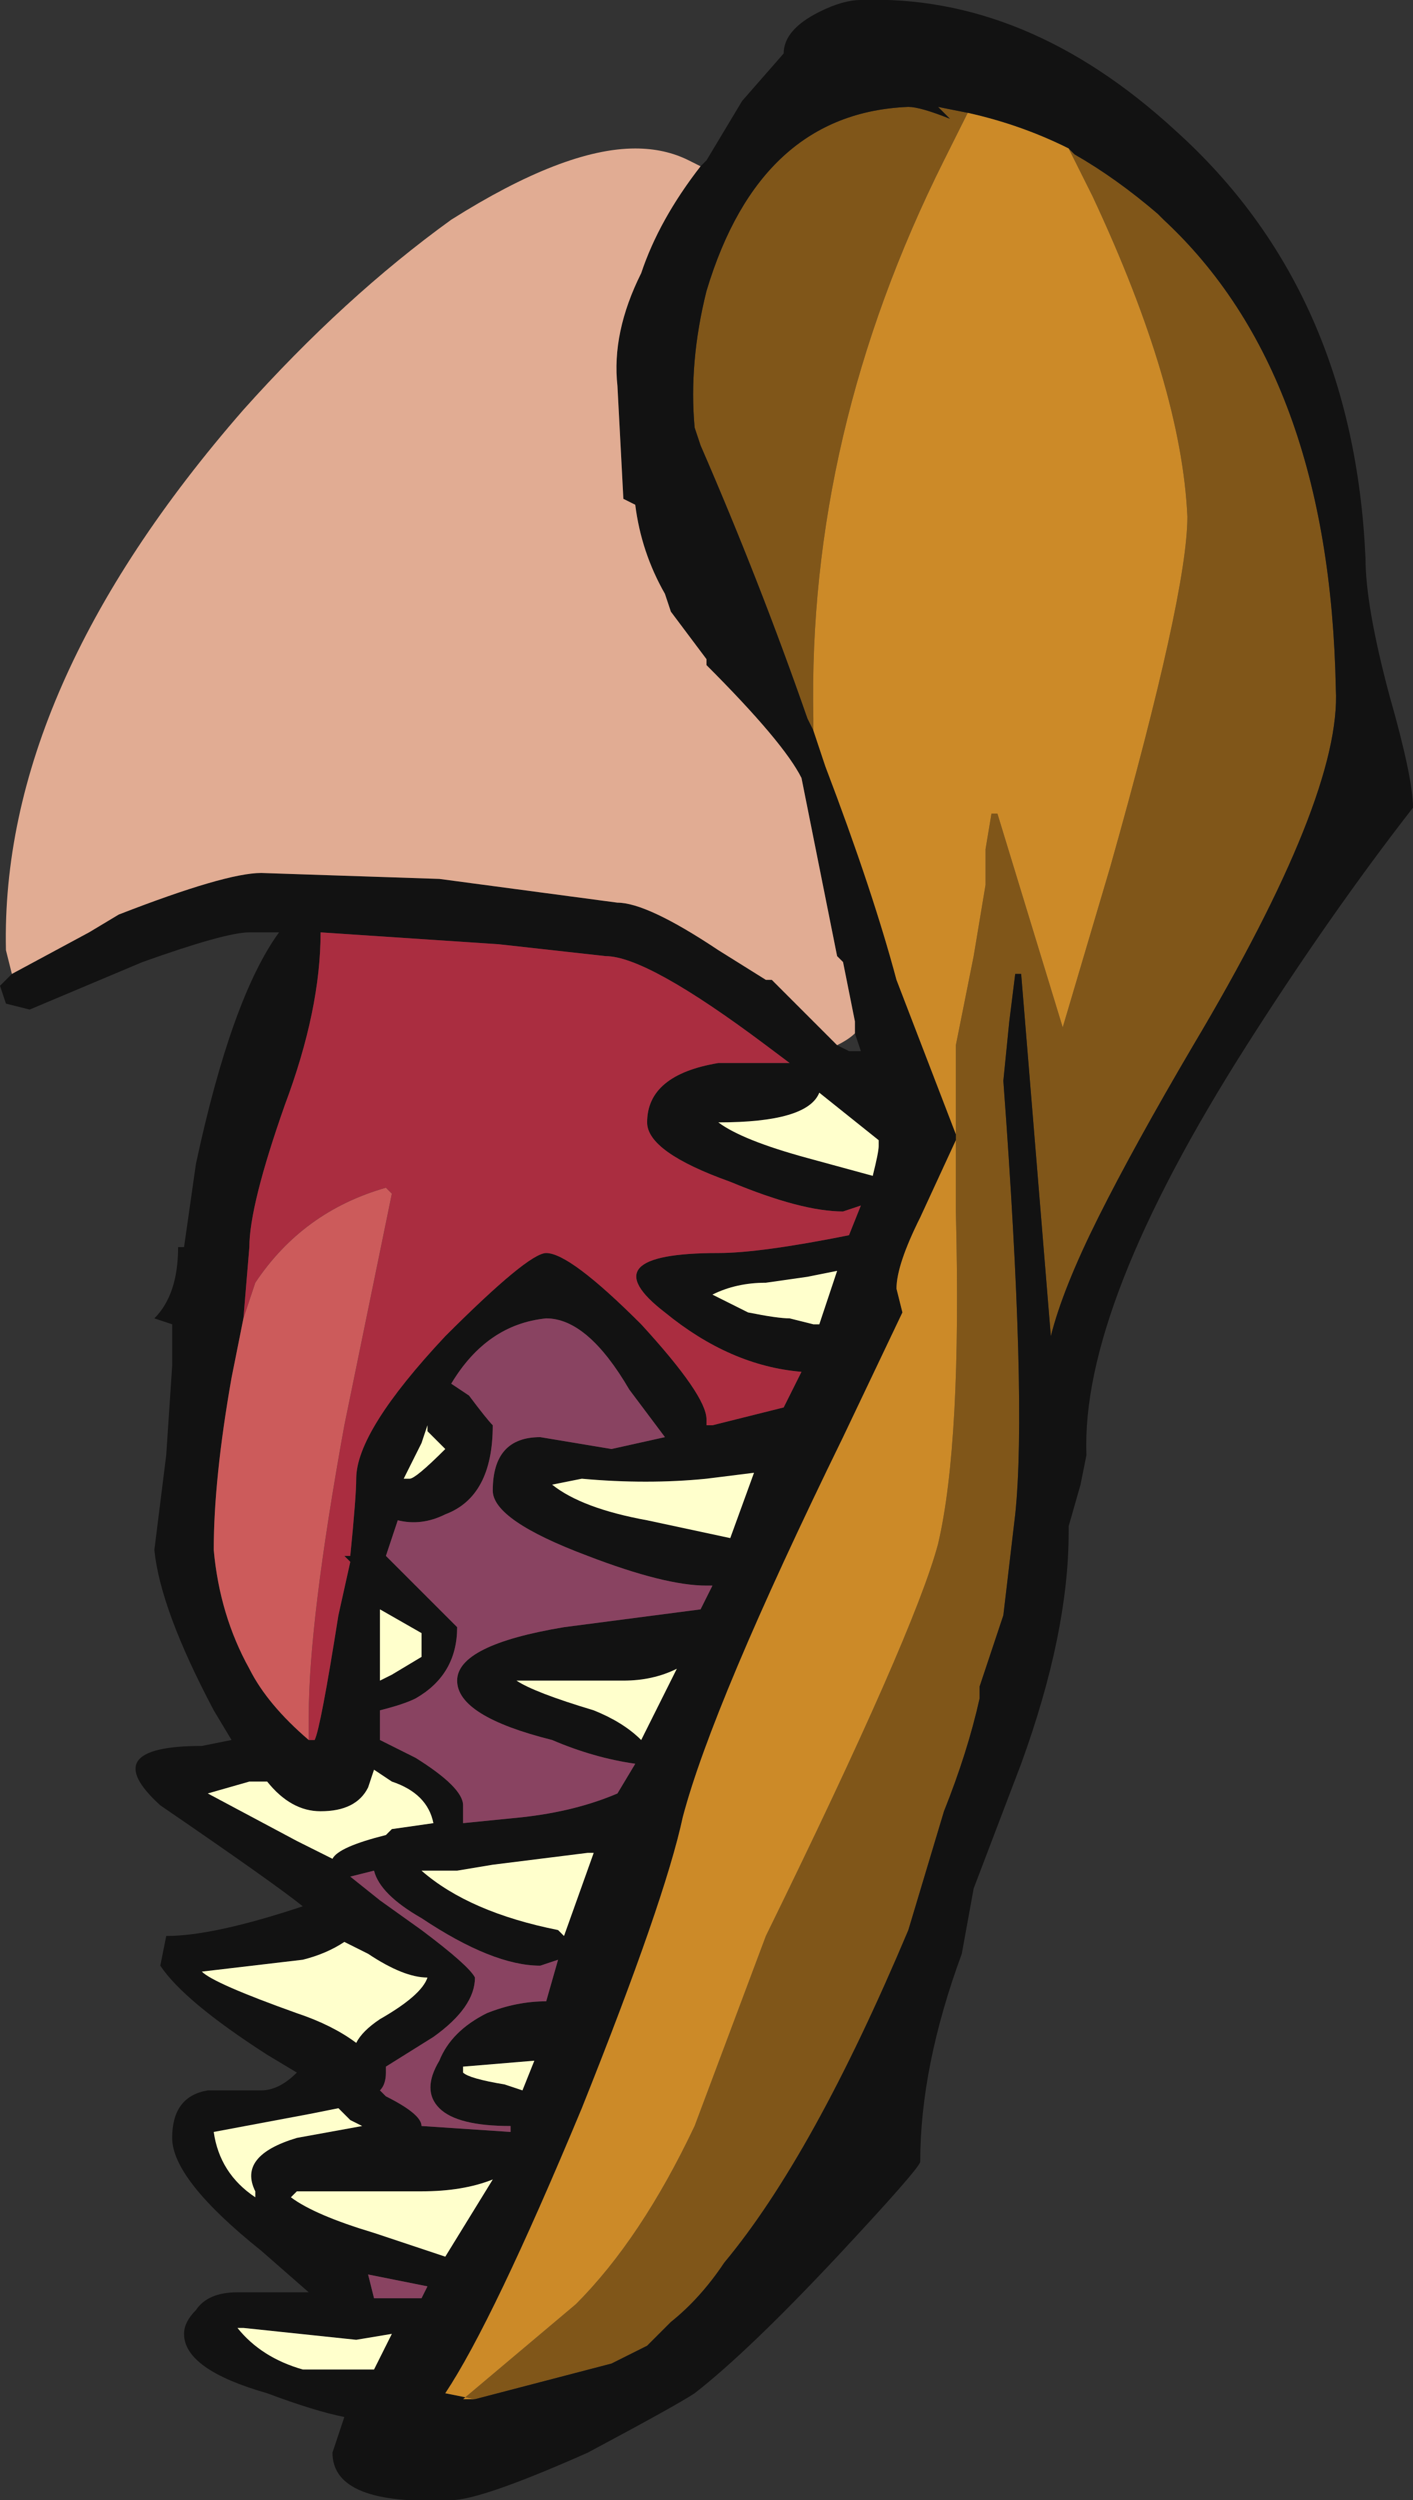 <?xml version="1.0" encoding="UTF-8" standalone="no"?>
<svg xmlns:ffdec="https://www.free-decompiler.com/flash" xmlns:xlink="http://www.w3.org/1999/xlink" ffdec:objectType="shape" height="21.05px" width="11.9px" xmlns="http://www.w3.org/2000/svg">
  <rect width="100%" height="100%" fill="#333333" stroke="none"/>
  <g transform="matrix(1.0, 0.0, 0.0, 1.0, 8.3, 21.2)">
    <path d="M0.7 -19.95 L0.75 -19.9 Q1.1 -19.7 1.45 -19.4 L1.5 -19.35 Q2.9 -18.05 2.95 -15.4 3.0 -14.5 1.75 -12.4 1.25 -11.55 0.95 -10.95 0.65 -10.35 0.55 -9.95 L0.3 -13.0 0.25 -13.0 0.2 -12.6 0.15 -12.1 Q0.35 -9.4 0.25 -8.45 L0.15 -7.6 -0.05 -7.0 -0.05 -6.9 Q-0.15 -6.45 -0.35 -5.95 L-0.65 -4.95 Q-1.45 -3.05 -2.2 -2.15 -2.4 -1.85 -2.65 -1.65 L-2.85 -1.45 Q-2.95 -1.4 -3.05 -1.35 L-3.15 -1.3 -4.3 -1.0 -4.4 -1.0 -3.45 -1.8 Q-2.9 -2.35 -2.45 -3.3 L-1.85 -4.9 Q-0.6 -7.45 -0.4 -8.2 -0.2 -9.05 -0.25 -11.0 L-0.25 -11.6 -0.25 -11.65 -0.25 -12.4 -0.1 -13.15 0.0 -13.75 0.0 -14.05 0.05 -14.35 0.1 -14.35 0.65 -12.55 1.05 -13.9 Q1.7 -16.2 1.7 -16.85 1.65 -17.95 0.9 -19.55 L0.7 -19.95 M-0.15 -20.25 L-0.35 -19.85 Q-1.5 -17.55 -1.45 -15.15 L-1.45 -15.05 -1.5 -15.15 Q-1.9 -16.3 -2.4 -17.45 L-2.45 -17.6 Q-2.5 -18.15 -2.35 -18.75 -1.9 -20.25 -0.65 -20.3 -0.55 -20.3 -0.3 -20.2 L-0.4 -20.3 -0.15 -20.25" fill="#805619" fill-rule="evenodd" stroke="none"/>
    <path d="M-4.3 -1.0 L-3.15 -1.3 -3.05 -1.35 Q-2.95 -1.4 -2.85 -1.45 L-2.65 -1.65 Q-2.4 -1.85 -2.2 -2.15 -1.45 -3.05 -0.65 -4.95 L-0.35 -5.95 Q-0.15 -6.45 -0.05 -6.9 L-0.05 -7.0 0.15 -7.6 0.25 -8.45 Q0.35 -9.4 0.15 -12.1 L0.2 -12.6 0.25 -13.0 0.3 -13.0 0.55 -9.95 Q0.65 -10.35 0.95 -10.95 1.25 -11.55 1.75 -12.4 3.0 -14.5 2.95 -15.4 2.9 -18.05 1.5 -19.35 L1.45 -19.4 Q1.1 -19.7 0.75 -19.9 L0.7 -19.95 Q0.3 -20.15 -0.15 -20.25 L-0.4 -20.3 -0.3 -20.2 Q-0.55 -20.3 -0.65 -20.3 -1.9 -20.25 -2.35 -18.75 -2.5 -18.15 -2.45 -17.6 L-2.4 -17.45 Q-1.9 -16.3 -1.5 -15.15 L-1.45 -15.05 -1.35 -14.75 Q-0.95 -13.7 -0.75 -12.95 L-0.25 -11.65 -0.25 -11.6 -0.55 -10.95 Q-0.75 -10.55 -0.75 -10.35 L-0.7 -10.15 -1.2 -9.1 Q-2.3 -6.85 -2.55 -5.9 -2.7 -5.2 -3.4 -3.45 -4.15 -1.65 -4.55 -1.05 L-4.3 -1.0 M-2.4 -19.8 L-2.35 -19.85 -2.05 -20.35 -1.7 -20.75 Q-1.7 -20.95 -1.4 -21.1 -1.2 -21.2 -1.05 -21.2 0.35 -21.25 1.6 -20.1 3.1 -18.75 3.2 -16.5 3.2 -16.1 3.4 -15.35 3.6 -14.65 3.6 -14.4 2.9 -13.5 2.2 -12.4 0.8 -10.2 0.85 -8.95 L0.8 -8.7 0.7 -8.35 0.7 -8.3 Q0.7 -7.45 0.3 -6.35 L-0.1 -5.3 -0.2 -4.75 Q-0.55 -3.8 -0.55 -3.0 -0.55 -2.95 -1.25 -2.2 -2.0 -1.4 -2.45 -1.05 -2.6 -0.95 -3.35 -0.55 -4.25 -0.15 -4.5 -0.15 -5.5 -0.1 -5.5 -0.55 L-5.4 -0.85 Q-5.65 -0.9 -6.05 -1.05 -6.75 -1.25 -6.75 -1.55 -6.75 -1.65 -6.65 -1.75 -6.55 -1.9 -6.3 -1.9 L-5.7 -1.9 -6.1 -2.25 Q-6.85 -2.85 -6.85 -3.2 -6.85 -3.55 -6.55 -3.6 L-6.1 -3.6 Q-5.95 -3.6 -5.8 -3.75 L-6.05 -3.9 Q-6.75 -4.35 -6.95 -4.65 L-6.9 -4.9 Q-6.5 -4.9 -5.75 -5.15 -6.0 -5.35 -6.95 -6.0 -7.5 -6.5 -6.6 -6.5 L-6.35 -6.55 -6.5 -6.8 Q-6.95 -7.65 -7.0 -8.15 L-6.9 -8.95 -6.85 -9.7 -6.85 -10.05 -7.0 -10.1 Q-6.8 -10.3 -6.8 -10.7 L-6.75 -10.7 -6.65 -11.4 Q-6.35 -12.8 -5.95 -13.35 L-6.2 -13.35 Q-6.4 -13.35 -7.1 -13.1 L-8.05 -12.7 -8.25 -12.75 -8.3 -12.9 -8.2 -13.0 -7.55 -13.35 -7.3 -13.5 Q-6.4 -13.85 -6.1 -13.85 L-4.6 -13.8 -3.1 -13.6 Q-2.85 -13.6 -2.25 -13.2 L-1.85 -12.95 -1.8 -12.95 -1.25 -12.4 -1.15 -12.35 -1.05 -12.35 -1.1 -12.5 -1.1 -12.6 -1.2 -13.1 -1.25 -13.15 -1.55 -14.65 Q-1.7 -14.95 -2.35 -15.6 L-2.35 -15.65 -2.65 -16.05 -2.7 -16.2 Q-2.9 -16.55 -2.95 -16.95 L-3.05 -17.0 -3.1 -17.95 Q-3.15 -18.4 -2.9 -18.9 -2.75 -19.35 -2.4 -19.8 M-1.5 -11.45 L-0.95 -11.3 Q-0.9 -11.5 -0.9 -11.55 L-0.9 -11.6 -1.4 -12.0 Q-1.5 -11.75 -2.25 -11.75 -2.05 -11.6 -1.5 -11.45 M-5.7 -6.55 L-5.65 -6.55 Q-5.6 -6.65 -5.45 -7.6 L-5.35 -8.05 -5.4 -8.1 -5.35 -8.1 Q-5.3 -8.6 -5.3 -8.75 -5.3 -9.15 -4.55 -9.95 -3.85 -10.65 -3.7 -10.65 -3.5 -10.65 -2.9 -10.05 -2.35 -9.45 -2.35 -9.25 L-2.35 -9.2 -2.3 -9.2 -1.7 -9.35 -1.55 -9.65 Q-2.15 -9.7 -2.7 -10.15 -3.35 -10.65 -2.25 -10.65 -1.9 -10.65 -1.15 -10.8 L-1.05 -11.05 -1.2 -11.0 Q-1.55 -11.0 -2.15 -11.25 -2.85 -11.5 -2.85 -11.75 -2.85 -12.15 -2.25 -12.25 L-1.65 -12.25 -1.85 -12.4 Q-2.85 -13.15 -3.2 -13.15 L-4.1 -13.25 -5.6 -13.35 Q-5.6 -12.7 -5.9 -11.9 -6.2 -11.05 -6.2 -10.7 L-6.25 -10.1 -6.35 -9.6 Q-6.5 -8.75 -6.5 -8.15 -6.45 -7.6 -6.2 -7.15 -6.05 -6.85 -5.7 -6.55 M-3.15 -9.0 L-2.7 -9.1 -3.0 -9.5 Q-3.35 -10.1 -3.7 -10.1 -4.2 -10.05 -4.5 -9.55 L-4.35 -9.45 Q-4.2 -9.25 -4.15 -9.2 -4.15 -8.6 -4.55 -8.45 -4.75 -8.35 -4.95 -8.4 L-5.05 -8.1 Q-4.85 -7.9 -4.45 -7.5 -4.45 -7.1 -4.8 -6.9 -4.9 -6.85 -5.1 -6.8 L-5.1 -6.55 Q-5.0 -6.5 -4.8 -6.4 -4.4 -6.15 -4.4 -6.0 L-4.4 -5.85 -3.9 -5.9 Q-3.45 -5.95 -3.1 -6.1 L-2.95 -6.35 Q-3.3 -6.4 -3.65 -6.55 -4.45 -6.75 -4.45 -7.05 -4.45 -7.35 -3.55 -7.5 L-2.4 -7.65 -2.3 -7.85 -2.35 -7.85 Q-2.7 -7.85 -3.35 -8.1 -4.15 -8.4 -4.15 -8.65 -4.15 -9.1 -3.75 -9.1 L-3.15 -9.0 M-4.7 -9.2 L-4.75 -9.05 -4.9 -8.75 -4.85 -8.75 Q-4.8 -8.75 -4.55 -9.0 L-4.7 -9.15 -4.7 -9.2 M-4.75 -7.25 L-4.75 -7.45 -5.1 -7.65 -5.1 -7.05 -5.0 -7.1 -4.75 -7.25 M-3.65 -8.7 Q-3.4 -8.5 -2.85 -8.4 L-2.15 -8.25 -1.95 -8.8 -2.35 -8.75 Q-2.85 -8.7 -3.4 -8.75 L-3.65 -8.7 M-1.25 -10.5 L-1.5 -10.45 -1.85 -10.4 Q-2.1 -10.4 -2.3 -10.3 L-2.0 -10.15 Q-1.75 -10.1 -1.65 -10.1 L-1.45 -10.05 -1.4 -10.05 -1.25 -10.5 M-5.8 -5.7 L-5.5 -5.55 Q-5.45 -5.65 -5.05 -5.75 L-5.0 -5.8 -4.65 -5.85 Q-4.7 -6.1 -5.0 -6.2 L-5.15 -6.3 -5.2 -6.15 Q-5.3 -5.95 -5.6 -5.95 -5.85 -5.95 -6.05 -6.2 L-6.2 -6.2 -6.55 -6.1 -5.8 -5.7 M-6.15 -2.7 L-6.15 -2.75 Q-6.3 -3.05 -5.8 -3.2 L-5.25 -3.3 -5.35 -3.35 -5.45 -3.45 -5.7 -3.4 -6.5 -3.25 Q-6.45 -2.9 -6.15 -2.7 M-6.3 -1.6 Q-6.1 -1.35 -5.75 -1.25 L-5.15 -1.25 -5.0 -1.55 -5.3 -1.5 -6.25 -1.6 -6.3 -1.6 M-3.9 -7.05 L-3.95 -7.05 Q-3.8 -6.95 -3.3 -6.8 -3.05 -6.7 -2.9 -6.55 L-2.6 -7.15 Q-2.8 -7.05 -3.05 -7.05 L-3.9 -7.05 M-3.35 -5.6 L-4.15 -5.5 -4.45 -5.45 -4.75 -5.45 Q-4.35 -5.1 -3.6 -4.95 L-3.55 -4.9 -3.3 -5.6 -3.35 -5.6 M-5.35 -5.4 L-5.1 -5.2 -4.75 -4.95 Q-4.35 -4.65 -4.3 -4.55 -4.3 -4.3 -4.65 -4.05 L-5.05 -3.8 -5.05 -3.75 Q-5.05 -3.65 -5.1 -3.6 L-5.05 -3.55 Q-4.75 -3.4 -4.75 -3.3 L-4.0 -3.25 -4.0 -3.3 Q-4.45 -3.3 -4.6 -3.45 -4.75 -3.6 -4.6 -3.85 -4.5 -4.1 -4.2 -4.25 -3.95 -4.35 -3.7 -4.35 L-3.6 -4.7 -3.75 -4.65 Q-4.15 -4.65 -4.75 -5.05 -5.1 -5.25 -5.15 -5.45 L-5.35 -5.4 M-5.75 -4.7 L-6.6 -4.6 Q-6.5 -4.5 -5.8 -4.25 -5.5 -4.15 -5.3 -4.0 -5.25 -4.1 -5.1 -4.2 -4.75 -4.4 -4.7 -4.55 -4.9 -4.55 -5.2 -4.75 L-5.4 -4.85 Q-5.55 -4.75 -5.75 -4.7 M-4.4 -3.75 Q-4.35 -3.7 -4.05 -3.65 L-3.9 -3.6 -3.8 -3.85 -4.4 -3.8 -4.4 -3.75 M-5.15 -1.85 L-4.75 -1.85 -4.7 -1.95 -5.2 -2.05 -5.15 -1.85 M-5.8 -2.75 L-5.85 -2.7 Q-5.65 -2.55 -5.15 -2.4 L-4.55 -2.2 -4.15 -2.85 Q-4.4 -2.75 -4.75 -2.75 L-5.8 -2.75" fill="#121212" fill-rule="evenodd" stroke="none"/>
    <path d="M0.7 -19.95 L0.9 -19.55 Q1.65 -17.95 1.7 -16.85 1.7 -16.2 1.05 -13.9 L0.65 -12.55 0.1 -14.35 0.05 -14.35 0.0 -14.05 0.0 -13.75 -0.1 -13.15 -0.25 -12.4 -0.25 -11.65 -0.75 -12.95 Q-0.95 -13.7 -1.35 -14.75 L-1.45 -15.05 -1.45 -15.15 Q-1.5 -17.55 -0.35 -19.85 L-0.15 -20.25 Q0.3 -20.15 0.7 -19.95 M-0.25 -11.6 L-0.25 -11.0 Q-0.2 -9.05 -0.4 -8.2 -0.6 -7.45 -1.85 -4.9 L-2.45 -3.3 Q-2.9 -2.35 -3.45 -1.8 L-4.4 -1.0 -4.3 -1.0 -4.55 -1.05 Q-4.15 -1.65 -3.4 -3.45 -2.7 -5.2 -2.55 -5.9 -2.3 -6.85 -1.2 -9.1 L-0.7 -10.15 -0.75 -10.35 Q-0.75 -10.55 -0.55 -10.95 L-0.25 -11.6" fill="#cc8a28" fill-rule="evenodd" stroke="none"/>
    <path d="M-8.2 -13.0 L-8.25 -13.2 Q-8.3 -15.4 -6.25 -17.75 -5.4 -18.7 -4.5 -19.35 -3.55 -19.95 -2.95 -19.95 -2.7 -19.95 -2.5 -19.85 L-2.4 -19.8 Q-2.75 -19.35 -2.9 -18.9 -3.15 -18.4 -3.1 -17.95 L-3.05 -17.0 -2.95 -16.95 Q-2.9 -16.55 -2.7 -16.2 L-2.65 -16.05 -2.35 -15.65 -2.35 -15.6 Q-1.7 -14.95 -1.55 -14.65 L-1.25 -13.15 -1.2 -13.1 -1.1 -12.6 -1.1 -12.5 Q-1.15 -12.45 -1.25 -12.4 L-1.8 -12.95 -1.85 -12.95 -2.25 -13.2 Q-2.85 -13.6 -3.1 -13.6 L-4.6 -13.8 -6.1 -13.85 Q-6.4 -13.85 -7.3 -13.5 L-7.55 -13.35 -8.2 -13.0" fill="#e1ac93" fill-rule="evenodd" stroke="none"/>
    <path d="M-6.25 -10.1 L-6.2 -10.7 Q-6.2 -11.05 -5.9 -11.9 -5.6 -12.7 -5.6 -13.35 L-4.1 -13.25 -3.2 -13.15 Q-2.85 -13.15 -1.85 -12.4 L-1.65 -12.25 -2.25 -12.25 Q-2.85 -12.15 -2.85 -11.75 -2.85 -11.5 -2.15 -11.25 -1.55 -11.0 -1.2 -11.0 L-1.05 -11.05 -1.15 -10.8 Q-1.9 -10.65 -2.25 -10.65 -3.35 -10.65 -2.7 -10.15 -2.15 -9.7 -1.55 -9.65 L-1.7 -9.35 -2.3 -9.2 -2.35 -9.2 -2.35 -9.25 Q-2.35 -9.45 -2.9 -10.05 -3.5 -10.65 -3.7 -10.65 -3.85 -10.65 -4.55 -9.95 -5.3 -9.15 -5.3 -8.75 -5.3 -8.6 -5.35 -8.1 L-5.4 -8.1 -5.35 -8.05 -5.45 -7.6 Q-5.6 -6.65 -5.65 -6.55 L-5.7 -6.55 -5.7 -6.75 Q-5.7 -7.55 -5.4 -9.2 L-5.0 -11.15 -5.05 -11.2 Q-5.75 -11.0 -6.15 -10.4 L-6.25 -10.1" fill="#aa2d40" fill-rule="evenodd" stroke="none"/>
    <path d="M-1.5 -11.45 Q-2.05 -11.6 -2.25 -11.75 -1.5 -11.75 -1.4 -12.0 L-0.9 -11.6 -0.9 -11.55 Q-0.9 -11.5 -0.95 -11.3 L-1.5 -11.45 M-3.35 -5.6 L-3.3 -5.6 -3.55 -4.9 -3.6 -4.95 Q-4.35 -5.1 -4.75 -5.45 L-4.45 -5.45 -4.15 -5.5 -3.35 -5.6 M-3.9 -7.05 L-3.05 -7.05 Q-2.8 -7.05 -2.6 -7.15 L-2.9 -6.55 Q-3.05 -6.7 -3.3 -6.8 -3.8 -6.95 -3.95 -7.05 L-3.9 -7.05 M-6.3 -1.6 L-6.25 -1.6 -5.3 -1.5 -5.0 -1.55 -5.15 -1.25 -5.75 -1.25 Q-6.1 -1.35 -6.3 -1.6 M-6.15 -2.7 Q-6.45 -2.9 -6.5 -3.25 L-5.7 -3.4 -5.45 -3.45 -5.35 -3.35 -5.25 -3.3 -5.8 -3.2 Q-6.3 -3.05 -6.15 -2.75 L-6.15 -2.7 M-5.8 -5.7 L-6.55 -6.1 -6.2 -6.2 -6.05 -6.2 Q-5.85 -5.95 -5.6 -5.95 -5.3 -5.95 -5.2 -6.15 L-5.15 -6.3 -5.0 -6.2 Q-4.7 -6.1 -4.65 -5.85 L-5.0 -5.8 -5.05 -5.75 Q-5.45 -5.65 -5.5 -5.55 L-5.8 -5.7 M-1.25 -10.5 L-1.4 -10.05 -1.45 -10.05 -1.65 -10.1 Q-1.75 -10.1 -2.0 -10.15 L-2.3 -10.3 Q-2.1 -10.4 -1.85 -10.4 L-1.5 -10.45 -1.25 -10.5 M-3.65 -8.7 L-3.4 -8.75 Q-2.85 -8.7 -2.35 -8.75 L-1.95 -8.8 -2.15 -8.25 -2.85 -8.4 Q-3.4 -8.5 -3.65 -8.7 M-4.75 -7.25 L-5.0 -7.1 -5.1 -7.05 -5.1 -7.65 -4.75 -7.45 -4.75 -7.25 M-4.7 -9.2 L-4.7 -9.15 -4.55 -9.0 Q-4.8 -8.75 -4.85 -8.75 L-4.9 -8.75 -4.75 -9.05 -4.7 -9.2 M-4.4 -3.75 L-4.4 -3.8 -3.8 -3.85 -3.9 -3.6 -4.05 -3.65 Q-4.35 -3.7 -4.4 -3.75 M-5.75 -4.7 Q-5.55 -4.75 -5.4 -4.85 L-5.2 -4.75 Q-4.9 -4.55 -4.7 -4.55 -4.75 -4.4 -5.1 -4.2 -5.25 -4.1 -5.3 -4.0 -5.5 -4.15 -5.8 -4.25 -6.5 -4.5 -6.6 -4.6 L-5.75 -4.7 M-5.8 -2.75 L-4.75 -2.75 Q-4.4 -2.75 -4.15 -2.85 L-4.55 -2.2 -5.15 -2.4 Q-5.65 -2.55 -5.85 -2.7 L-5.8 -2.75" fill="#ffffcc" fill-rule="evenodd" stroke="none"/>
    <path d="M-6.25 -10.1 L-6.15 -10.4 Q-5.75 -11.0 -5.05 -11.2 L-5.0 -11.15 -5.4 -9.2 Q-5.7 -7.55 -5.7 -6.75 L-5.7 -6.55 Q-6.05 -6.85 -6.2 -7.15 -6.45 -7.6 -6.5 -8.15 -6.5 -8.75 -6.35 -9.6 L-6.25 -10.1" fill="#cc5b5b" fill-rule="evenodd" stroke="none"/>
    <path d="M-3.15 -9.0 L-3.75 -9.1 Q-4.15 -9.1 -4.15 -8.65 -4.15 -8.4 -3.35 -8.1 -2.7 -7.85 -2.35 -7.85 L-2.3 -7.85 -2.4 -7.65 -3.55 -7.5 Q-4.45 -7.35 -4.45 -7.05 -4.45 -6.75 -3.65 -6.55 -3.3 -6.4 -2.95 -6.35 L-3.1 -6.1 Q-3.45 -5.95 -3.9 -5.9 L-4.4 -5.85 -4.4 -6.0 Q-4.4 -6.15 -4.8 -6.4 -5.0 -6.5 -5.1 -6.55 L-5.1 -6.8 Q-4.9 -6.85 -4.8 -6.9 -4.45 -7.1 -4.45 -7.5 -4.85 -7.9 -5.05 -8.1 L-4.95 -8.4 Q-4.75 -8.35 -4.55 -8.45 -4.15 -8.6 -4.15 -9.2 -4.2 -9.25 -4.35 -9.45 L-4.5 -9.55 Q-4.2 -10.05 -3.7 -10.1 -3.35 -10.1 -3.0 -9.5 L-2.7 -9.1 -3.15 -9.0 M-5.35 -5.4 L-5.15 -5.45 Q-5.1 -5.25 -4.75 -5.05 -4.15 -4.65 -3.75 -4.65 L-3.6 -4.7 -3.7 -4.35 Q-3.95 -4.35 -4.2 -4.25 -4.5 -4.1 -4.6 -3.85 -4.75 -3.6 -4.6 -3.45 -4.45 -3.3 -4.0 -3.3 L-4.0 -3.25 -4.75 -3.3 Q-4.75 -3.4 -5.05 -3.55 L-5.1 -3.6 Q-5.05 -3.65 -5.05 -3.75 L-5.05 -3.8 -4.65 -4.05 Q-4.3 -4.3 -4.3 -4.55 -4.35 -4.65 -4.75 -4.95 L-5.1 -5.2 -5.35 -5.4 M-5.15 -1.85 L-5.2 -2.05 -4.7 -1.95 -4.75 -1.85 -5.15 -1.85" fill="#894361" fill-rule="evenodd" stroke="none"/>
  </g>
</svg>
